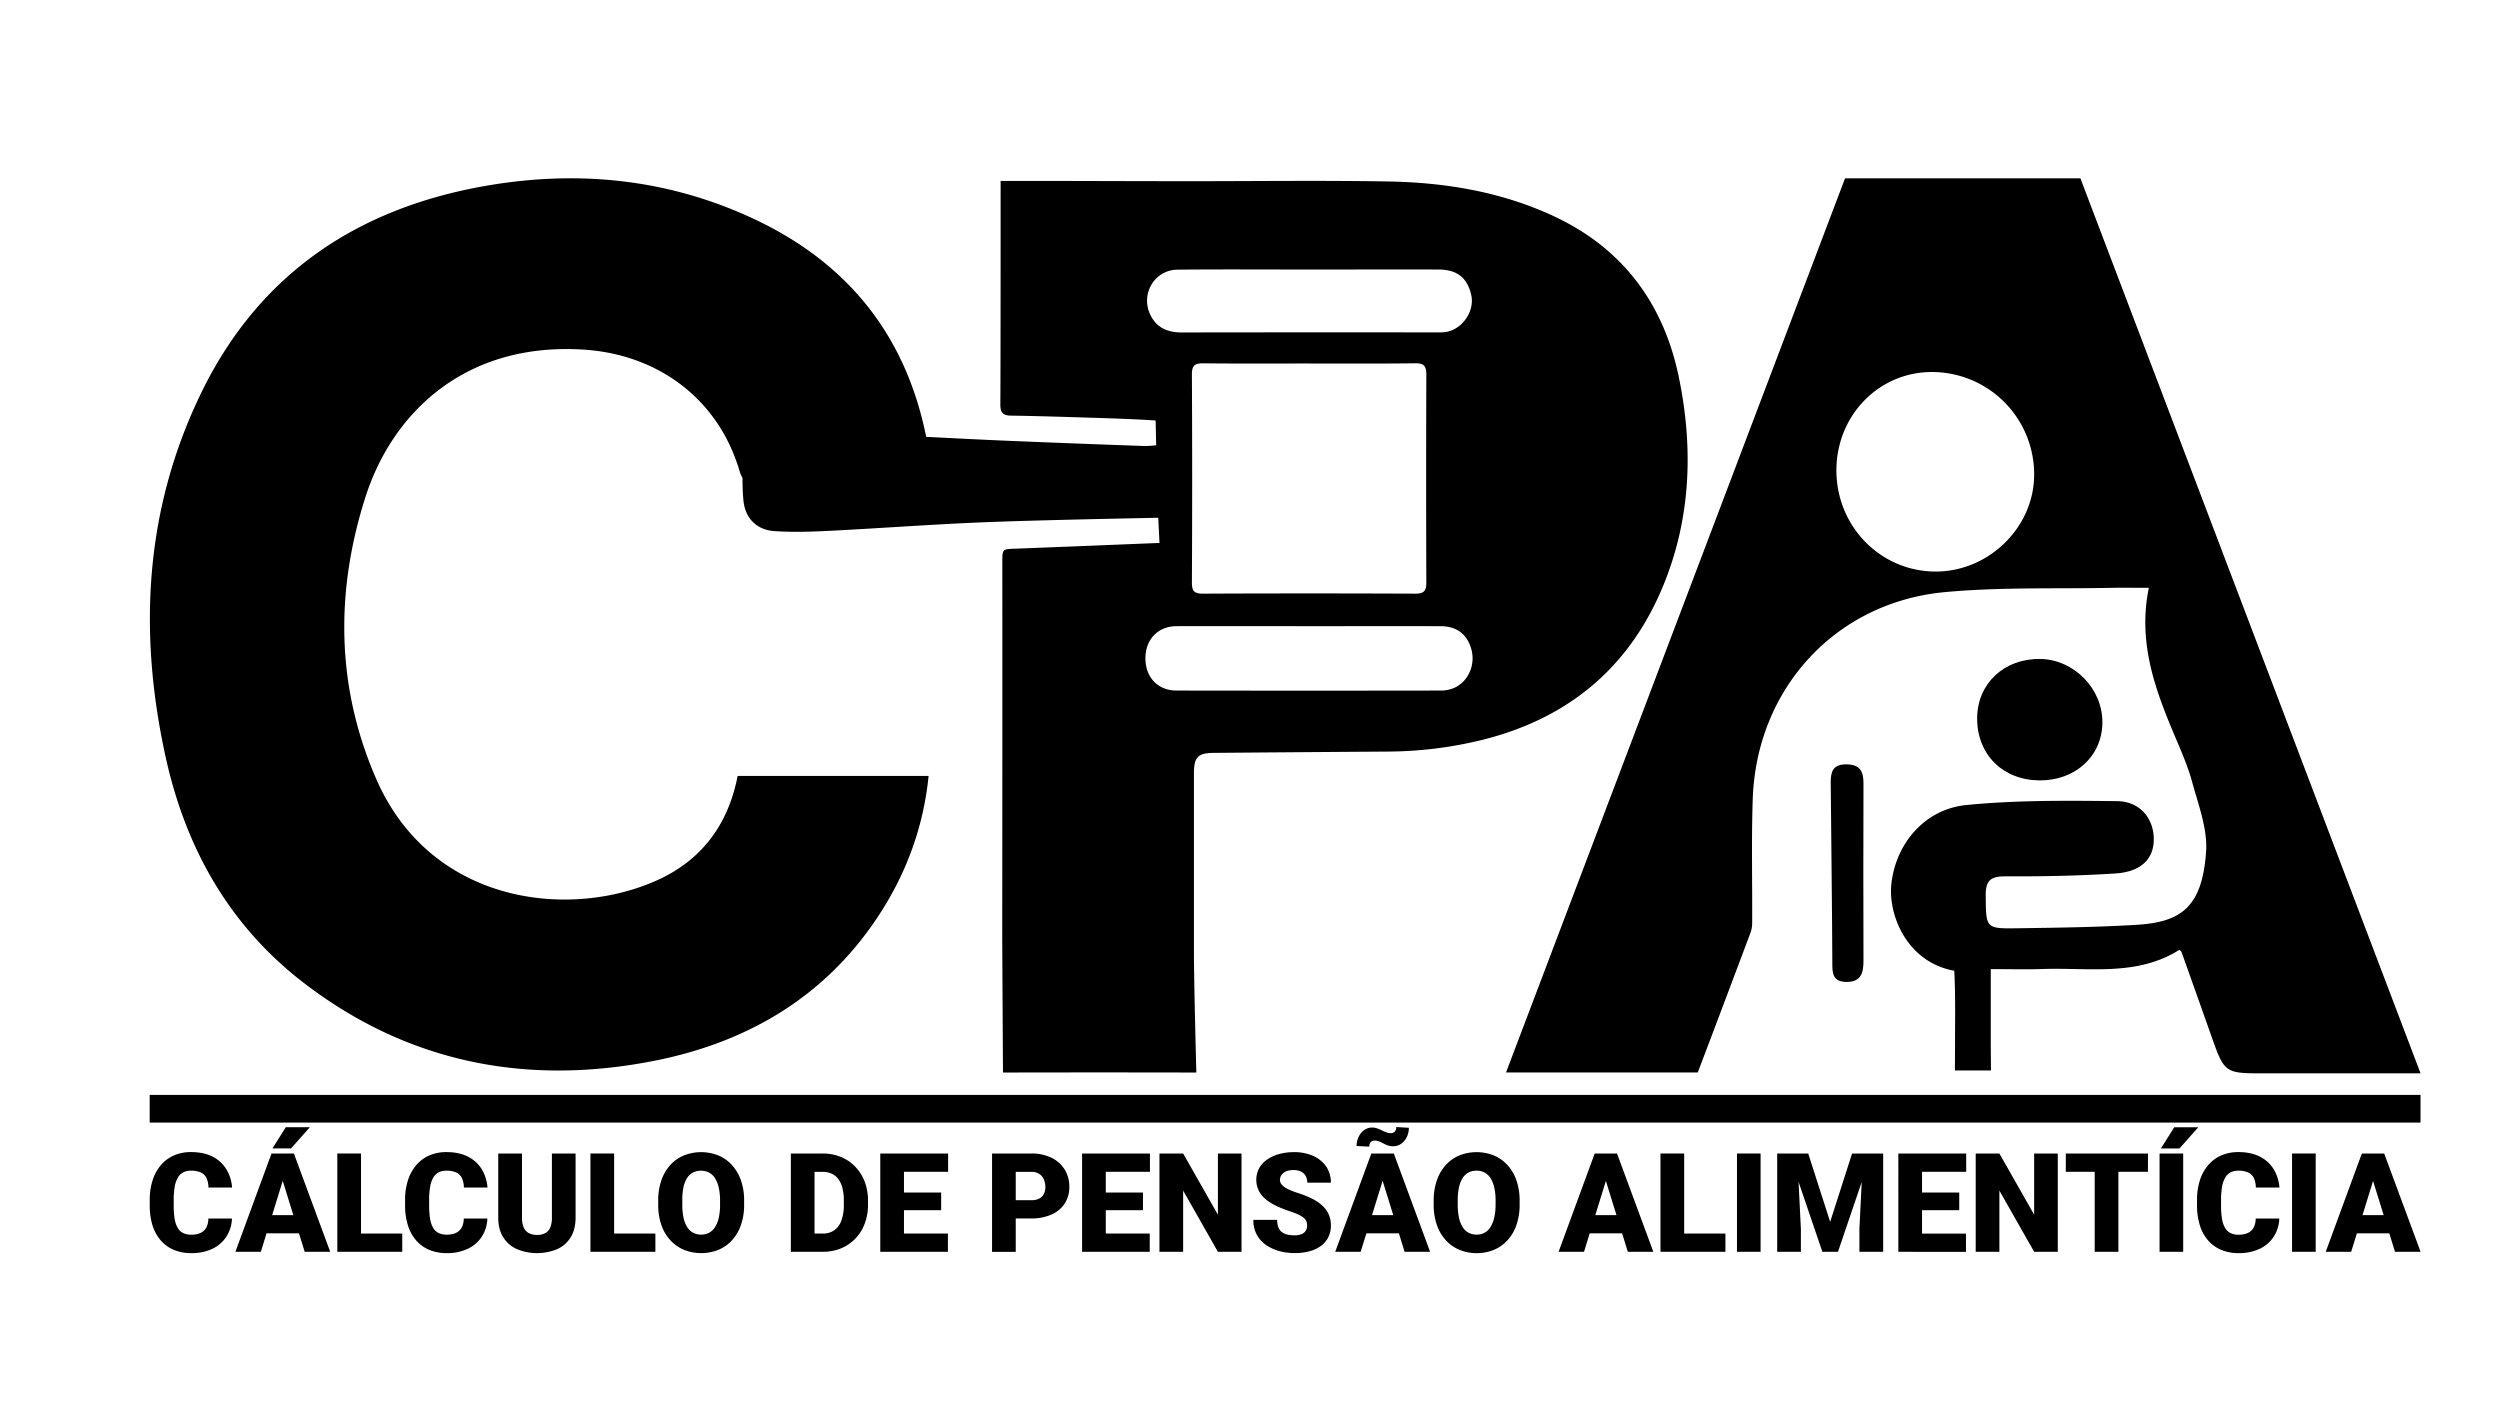 <svg id="Camada_1" data-name="Camada 1" xmlns="http://www.w3.org/2000/svg" viewBox="0 0 1920 1080"><path d="M1417,136.94h180.75Q1728,479.69,1859,824.33c-40.88,0-80.43,0-120,0-30.6,0-30.58-.08-40.9-29.27q-11.35-32.12-22.79-64.2c-.12-.35-.61-.56-1.57-1.38C1641.24,750,1604.46,743,1568.83,744.2c-12.87.45-25.77.08-39.92.08v59l.16,18.82h-27.7l.1-18.83c0-20.21.38-38.9-.57-57.74-36-6.44-50.82-42.26-48.35-66.37,3.17-30.86,25.38-57.68,57.47-60.88,38.38-3.82,77.28-3.43,115.93-3,17.61.18,28.19,13.38,28.15,29.33,0,15-9.7,24.92-29.37,26.2-28.31,1.83-56.75,2.36-85.12,2.22-11.63,0-14.7,4.09-14.58,15,.28,24.84-.14,25.23,24.19,24.88,30.54-.44,61.13-.8,91.6-2.64,34.24-2.07,50.41-13.47,53.45-56,1.26-17.56-5.89-36-10.67-53.64-3.46-12.78-9-25-14.16-37.29-14.74-35.09-27.58-70.5-19.14-111.89-11,0-19.39-.15-27.79,0-43,.88-86.23-.69-128.94,3.31-84,7.86-144.54,74.24-147.45,158.73-1.1,32-.25,64.11-.45,96.17a22.77,22.77,0,0,1-1.2,6.44q-20.15,53.71-40.58,107.54H1156.63Q1287.19,479.34,1417,136.94Zm66.64,148.77c-40.86,0-73.36,33.56-73.28,75.67.08,43.1,34.13,77.65,76.43,77.57,40.87-.09,75.47-34.22,75.44-74.43A78.53,78.53,0,0,0,1483.65,285.71Z"/><path d="M1406,601.12c-.07-8.44,1.65-14.11,11.92-14.09s13.27,5.08,13.23,14.47c-.19,45.51-.09,91,0,136.53,0,9.11-1.87,16.28-13.28,16.09-10.85-.18-10.67-7.54-10.65-15.2C1407.23,716.17,1406.18,624.3,1406,601.12Z"/><path d="M1566.23,599.35c-28.17-.25-47.92-20-47.78-47.77.14-26.63,20.68-45.91,48.46-45.5,26,.38,48.06,23,47.73,49.09C1614.33,580.84,1593.77,599.59,1566.23,599.35Z"/><path d="M915.36,139.16c50.14,0,100.29-.65,150.42.2,44.43.75,87.94,8,128.5,27.13,52.23,24.66,83.27,66.77,94.94,122.61,11,52.77,9.67,105.49-10.1,156.29-25.47,65.47-73.24,106.19-141.4,123a308.8,308.8,0,0,1-72.22,8.82q-66.57.44-133.14,1c-12.45.1-15.41,3.23-15.42,15.94q0,68.05,0,136.1c0,25.49,1.86,93.45,1.86,93.45-80.7-.1-67.81-.11-148.51,0,0,0-.57-97.09-.57-104.7q.13-143.62.07-287.25c0-10.24,0-10,10.22-10.37,34.8-1.3,104.4-4.16,104.4-4.16l6.07-.22-.94-19.38-11.78.27s-82.07,1.57-123.06,3.25c-39.06,1.59-78.06,4.53-117.1,6.51-14.26.72-28.63,1.21-42.84.25-13.77-.93-22.5-9.95-23.8-23.51a160.55,160.55,0,0,1-.07-29.25c1.13-12.91,13.45-23.89,27.31-23.75,25.51.25,51,1.45,76.51,2.36,11,.39,21.91,1.06,32.87,1.6,21.43,1,42.85,2.18,64.28,3.08q53.63,2.24,107.26,4.11a79.14,79.14,0,0,0,8.82-.58l-.42-19s-5.77-.39-8.95-.56c-14.05-.76-28.12-1.22-42.19-1.64-20-.62-40.07-1.27-60.11-1.56-6.32-.09-8.07-2.71-8-8.73.23-28.89.21-171.51.21-171.51C821.45,138.88,862.35,139.16,915.36,139.16Zm90.63,140c-27.2,0-54.41.19-81.61-.14-6.7-.08-9.06,1.58-9,8.7q.42,79.81,0,159.65c0,6.51,1.74,8.59,8.44,8.56q81.62-.37,163.23,0c6.89,0,8.39-2.43,8.37-8.72q-.27-79.83,0-159.66c0-6.52-1.9-8.63-8.55-8.55C1059.93,279.36,1033,279.16,1006,279.17Zm0,201.74c-34.13,0-68.27-.1-102.4,0-14.33.07-23.88,10.18-23.9,24.67s9.51,24.75,23.79,24.77q101.68.17,203.37,0a25.12,25.12,0,0,0,10.94-2.5c10.18-5.16,15.25-17.52,12.35-28.64-3.11-11.94-11.14-18.26-23.9-18.29C1072.82,480.85,1039.41,480.91,1006,480.91Zm-.71-273.9v0c-33.64,0-67.29-.22-100.92.09-17.49.16-28.44,18.31-21.11,34.24,4.78,10.36,13.38,14,24.4,14q98.05-.15,196.12-.05a51.9,51.9,0,0,0,5.72-.18c13.06-1.42,23.34-15.85,20.4-28.59-3-13.18-10.78-19.46-25.12-19.52C1071.61,206.91,1038.44,207,1005.28,207Z"/><path d="M566.51,595.93H713.17c-4,39.6-17.33,75.37-38.82,107.91C633.17,766.25,573,801,501.35,814.92c-97.69,19-188.56,1.15-268.47-60.39-57.26-44.11-90.57-104-105.77-173.61-21-95.93-16-190.13,27.66-279.68,44.36-90.94,119.59-141.14,217.69-158.4,69.75-12.28,138-5.84,202.93,23.63,86.69,39.32,132,107.91,140.8,202.56a46.82,46.82,0,0,1-7,1.06c-43.31.06-86.62-.13-129.93.23-7.23.05-9.44-2.35-11.46-9.14-16.33-54.83-62.45-89-119.47-92.66-90.64-5.88-147,48-167.89,113.89-23,72.52-22.22,145.58,8.61,216.07,41.95,95.95,148.43,108.19,216.19,77.3C538.88,660.44,559.2,633.43,566.51,595.93Z"/><path d="M160,935.81h18.14a27.42,27.42,0,0,1-4.25,13.89,26.12,26.12,0,0,1-10.75,9.36,36.63,36.63,0,0,1-16.2,3.34,33.94,33.94,0,0,1-13.51-2.54,27.22,27.22,0,0,1-10.05-7.31A32.43,32.43,0,0,1,117.1,941,50.61,50.61,0,0,1,115,925.7v-4.09a48.41,48.41,0,0,1,2.26-15.32,33.29,33.29,0,0,1,6.42-11.61,27.78,27.78,0,0,1,10-7.34,32.4,32.4,0,0,1,13-2.54q9.84,0,16.64,3.53A26.1,26.1,0,0,1,173.84,898a31.75,31.75,0,0,1,4.41,14H160.1a17.83,17.83,0,0,0-1.45-7.13,9,9,0,0,0-4.25-4.32,17.33,17.33,0,0,0-7.72-1.45,12.94,12.94,0,0,0-5.86,1.24,10.28,10.28,0,0,0-4.15,3.94,20.78,20.78,0,0,0-2.46,7,56.26,56.26,0,0,0-.8,10.29v4.2a62.69,62.69,0,0,0,.72,10.27,20.17,20.17,0,0,0,2.34,6.94,10,10,0,0,0,4.17,4,14.2,14.2,0,0,0,6.3,1.27,16.42,16.42,0,0,0,7-1.33,9.6,9.6,0,0,0,4.41-4A14.63,14.63,0,0,0,160,935.81Z"/><path d="M218.73,901.75l-18.4,59.62H180.79l27.73-75.48h12.39Zm14.52,31.47v14H194.53v-14Zm-24-51.27,10.26-16.28H238L223.5,882ZM234,961.37l-18.45-59.62-2.39-15.86h12.55l27.89,75.48Z"/><path d="M277.26,885.89v75.48h-18.2V885.89Zm31.67,61.48v14H270.78v-14Z"/><path d="M356.16,935.81H374.3a27.42,27.42,0,0,1-4.25,13.89,26.08,26.08,0,0,1-10.76,9.36,36.63,36.63,0,0,1-16.2,3.34,33.93,33.93,0,0,1-13.5-2.54,27.25,27.25,0,0,1-10.06-7.31A32.42,32.42,0,0,1,313.26,941a50.61,50.61,0,0,1-2.15-15.29v-4.09a48.71,48.71,0,0,1,2.25-15.32,33.47,33.47,0,0,1,6.43-11.61,27.74,27.74,0,0,1,10-7.34,32.47,32.47,0,0,1,13-2.54q9.85,0,16.65,3.53A26.1,26.1,0,0,1,370,898a31.74,31.74,0,0,1,4.4,14H356.26a17.83,17.83,0,0,0-1.45-7.13,9,9,0,0,0-4.25-4.32,17.38,17.38,0,0,0-7.73-1.45A12.93,12.93,0,0,0,337,900.3a10.28,10.28,0,0,0-4.15,3.94,20.35,20.35,0,0,0-2.46,7,56.18,56.18,0,0,0-.81,10.29v4.2a62.58,62.58,0,0,0,.73,10.27,20.17,20.17,0,0,0,2.33,6.94,10,10,0,0,0,4.18,4,14.18,14.18,0,0,0,6.29,1.27,16.43,16.43,0,0,0,7-1.33,9.6,9.6,0,0,0,4.41-4A14.75,14.75,0,0,0,356.16,935.81Z"/><path d="M423.86,885.89h18.19v49.3q0,8.8-3.68,14.9a23.28,23.28,0,0,1-10.31,9.2,40.63,40.63,0,0,1-31.18,0,23.71,23.71,0,0,1-10.48-9.2q-3.75-6.09-3.75-14.9v-49.3h18.24v49.3a18.23,18.23,0,0,0,1.35,7.59,8.78,8.78,0,0,0,3.94,4.28,13.44,13.44,0,0,0,6.27,1.35,13.29,13.29,0,0,0,6.28-1.35,8.58,8.58,0,0,0,3.83-4.28,19,19,0,0,0,1.3-7.59Z"/><path d="M471.65,885.89v75.48H453.46V885.89Zm31.68,61.48v14H465.17v-14Z"/><path d="M571.49,922.12v3.06a46.62,46.62,0,0,1-2.41,15.53,33.77,33.77,0,0,1-6.81,11.71,29.57,29.57,0,0,1-10.42,7.42,35.88,35.88,0,0,1-26.62,0,29.66,29.66,0,0,1-10.47-7.42,33.54,33.54,0,0,1-6.85-11.71,46.88,46.88,0,0,1-2.41-15.53v-3.06a47.13,47.13,0,0,1,2.41-15.55,34.09,34.09,0,0,1,6.79-11.74,29.4,29.4,0,0,1,10.42-7.41,35.83,35.83,0,0,1,26.65,0,29.56,29.56,0,0,1,10.44,7.41,34.21,34.21,0,0,1,6.85,11.74A46.6,46.6,0,0,1,571.49,922.12ZM553,925.18V922a45.35,45.35,0,0,0-1-9.87,22.18,22.18,0,0,0-2.83-7.19,12.66,12.66,0,0,0-4.58-4.38,14.06,14.06,0,0,0-12.52,0,12.33,12.33,0,0,0-4.51,4.38,22.15,22.15,0,0,0-2.72,7.19A47.53,47.53,0,0,0,524,922v3.16a47.33,47.33,0,0,0,.91,9.83,22.44,22.44,0,0,0,2.74,7.23,12.56,12.56,0,0,0,4.57,4.46,12.93,12.93,0,0,0,6.35,1.5,12.5,12.5,0,0,0,6.17-1.5,12.7,12.7,0,0,0,4.53-4.46,23.17,23.17,0,0,0,2.8-7.23A45.16,45.16,0,0,0,553,925.18Z"/><path d="M625.56,885.89v75.48H607.37V885.89Zm6.32,75.48H615.14l.11-14h16.63a15.07,15.07,0,0,0,8.79-2.49,15.46,15.46,0,0,0,5.5-7.44,34.42,34.42,0,0,0,1.89-12.21V922a38.85,38.85,0,0,0-1.06-9.56,19.62,19.62,0,0,0-3.14-6.9,13.05,13.05,0,0,0-5.16-4.17,16.8,16.8,0,0,0-7.07-1.4h-16.8V885.89h16.8a36.76,36.76,0,0,1,14.07,2.62A32.06,32.06,0,0,1,656.79,896a33.84,33.84,0,0,1,7.26,11.46,40.15,40.15,0,0,1,2.57,14.64v3.16a40.19,40.19,0,0,1-2.57,14.62,33.78,33.78,0,0,1-7.23,11.46,32.33,32.33,0,0,1-11,7.44A36.25,36.25,0,0,1,631.88,961.37Z"/><path d="M694.25,885.89v75.48h-18.2V885.89Zm33.9,0v14.05H687.77V885.89Zm-5.34,30v13.53h-35V915.85ZM728,947.37v14H687.77v-14Z"/><path d="M792,935.76H773.25v-14H792a12.91,12.91,0,0,0,6.22-1.3,8,8,0,0,0,3.5-3.6,11.72,11.72,0,0,0,1.12-5.21,14.52,14.52,0,0,0-1.12-5.75,9.57,9.57,0,0,0-3.5-4.28,10.78,10.78,0,0,0-6.22-1.63H780.09v61.43H761.9V885.89H792a34.26,34.26,0,0,1,15.63,3.32,24.33,24.33,0,0,1,10.09,9.09,24.85,24.85,0,0,1,3.52,13.2,22.94,22.94,0,0,1-3.52,12.75,23.33,23.33,0,0,1-10.09,8.48A37,37,0,0,1,792,935.76Z"/><path d="M849.24,885.89v75.48H831.05V885.89Zm33.91,0v14.05H842.76V885.89Zm-5.34,30v13.53h-35V915.85ZM883,947.37v14H842.76v-14Z"/><path d="M953.49,885.89v75.48H935.35l-26.7-47v47H890.46V885.89h18.19l26.7,47v-47Z"/><path d="M1003.88,941.3a9.38,9.38,0,0,0-.52-3.18,6.75,6.75,0,0,0-1.92-2.67,17.78,17.78,0,0,0-4-2.52,59.15,59.15,0,0,0-6.86-2.67,96.64,96.64,0,0,1-9.6-3.76,41.31,41.31,0,0,1-8.24-4.92,21.87,21.87,0,0,1-5.75-6.64,19.19,19.19,0,0,1,0-17.67,20.17,20.17,0,0,1,6.09-6.69,29.64,29.64,0,0,1,9.2-4.25,43.08,43.08,0,0,1,11.56-1.48,35.17,35.17,0,0,1,14.65,2.88,23.49,23.49,0,0,1,10,8.14,21.43,21.43,0,0,1,3.6,12.41H1004a10.49,10.49,0,0,0-1.17-5,8.23,8.23,0,0,0-3.49-3.42,12.37,12.37,0,0,0-5.86-1.24,14.06,14.06,0,0,0-5.76,1,8.11,8.11,0,0,0-3.52,2.77,6.56,6.56,0,0,0-1.19,3.81,5.29,5.29,0,0,0,1,3.09,10,10,0,0,0,2.74,2.56,26.22,26.22,0,0,0,4.36,2.28c1.71.73,3.63,1.44,5.78,2.13a74.24,74.24,0,0,1,10.7,4.27,34.64,34.64,0,0,1,7.93,5.34,20.53,20.53,0,0,1,4.93,6.77,20.84,20.84,0,0,1,1.68,8.55,19.82,19.82,0,0,1-2,9,18.33,18.33,0,0,1-5.65,6.66,26.1,26.1,0,0,1-8.81,4.12,43.24,43.24,0,0,1-11.46,1.4,45,45,0,0,1-11.43-1.47,33,33,0,0,1-10.18-4.57,22.35,22.35,0,0,1-10-19.46h18.25a15.56,15.56,0,0,0,.88,5.6,8.47,8.47,0,0,0,2.59,3.65,10.49,10.49,0,0,0,4.2,2,24.44,24.44,0,0,0,5.7.6,13.17,13.17,0,0,0,5.6-1,6.89,6.89,0,0,0,3.11-2.7A7.18,7.18,0,0,0,1003.88,941.3Z"/><path d="M1063.44,901.75,1045,961.37h-19.55l27.74-75.48h12.39ZM1078,933.22v14h-38.72v-14Zm-5.65-67.65,9.65.57a16.11,16.11,0,0,1-1.53,7,13.41,13.41,0,0,1-4.23,5.18,10.29,10.29,0,0,1-6.22,2,12.68,12.68,0,0,1-4.22-.65,21.34,21.34,0,0,1-3.42-1.53,30.43,30.43,0,0,0-3.22-1.53,9.73,9.73,0,0,0-3.6-.64,3.85,3.85,0,0,0-2.78,1.14,4.75,4.75,0,0,0-1.16,3.52l-9.75-.52a16,16,0,0,1,1.53-6.92,13.57,13.57,0,0,1,4.23-5.23,10.17,10.17,0,0,1,6.22-2,11.38,11.38,0,0,1,3.84.65,32.07,32.07,0,0,1,3.52,1.5,37.21,37.21,0,0,0,3.45,1.51,10.23,10.23,0,0,0,3.6.64,4.1,4.1,0,0,0,2.88-1.14A4.61,4.61,0,0,0,1072.3,865.57Zm6.38,95.8-18.45-59.62-2.39-15.86h12.55l27.88,75.48Z"/><path d="M1167.07,922.12v3.06a46.88,46.88,0,0,1-2.41,15.53,33.79,33.79,0,0,1-6.82,11.71,29.57,29.57,0,0,1-10.42,7.42,33.48,33.48,0,0,1-13.27,2.56,33.84,33.84,0,0,1-13.35-2.56,29.66,29.66,0,0,1-10.47-7.42,33.37,33.37,0,0,1-6.84-11.71,46.62,46.62,0,0,1-2.42-15.53v-3.06a46.87,46.87,0,0,1,2.42-15.55,33.94,33.94,0,0,1,6.79-11.74,29.31,29.31,0,0,1,10.42-7.41,35.8,35.8,0,0,1,26.64,0,29.6,29.6,0,0,1,10.45,7.41,34.35,34.35,0,0,1,6.84,11.74A46.6,46.6,0,0,1,1167.07,922.12Zm-18.46,3.06V922a45.35,45.35,0,0,0-1-9.87,22.4,22.4,0,0,0-2.82-7.19,12.16,12.16,0,0,0-10.78-5.85,13,13,0,0,0-6.33,1.47,12.33,12.33,0,0,0-4.51,4.38,22.15,22.15,0,0,0-2.72,7.19,47.53,47.53,0,0,0-.91,9.87v3.16a47.33,47.33,0,0,0,.91,9.83,22.22,22.22,0,0,0,2.75,7.23,12.54,12.54,0,0,0,4.56,4.46,12.93,12.93,0,0,0,6.35,1.5,11.93,11.93,0,0,0,10.7-6,23.17,23.17,0,0,0,2.8-7.23A45.16,45.16,0,0,0,1148.61,925.18Z"/><path d="M1234.92,901.75l-18.4,59.62H1197l27.73-75.48h12.39Zm14.52,31.47v14h-38.73v-14Zm.72,28.15-18.45-59.62-2.39-15.86h12.55l27.89,75.48Z"/><path d="M1293.45,885.89v75.48h-18.2V885.89Zm31.67,61.48v14H1287v-14Z"/><path d="M1352.13,885.89v75.48H1334V885.89Z"/><path d="M1364.88,885.89h15.34l2.86,57.85v17.63h-18.2Zm9,0h14.83l16.85,52.51,16.84-52.51h14.83l-25.66,75.48h-12Zm57,0h15.4v75.48h-18.25V943.74Z"/><path d="M1476.13,885.89v75.48h-18.2V885.89Zm33.9,0v14.05h-40.38V885.89Zm-5.34,30v13.53h-35V915.85Zm5.18,31.52v14h-40.22v-14Z"/><path d="M1580.37,885.89v75.48h-18.14l-26.7-47v47h-18.19V885.89h18.19l26.7,47v-47Z"/><path d="M1649.63,885.89v14.05h-63.09V885.89Zm-22.71,0v75.48h-18.19V885.89Z"/><path d="M1676.69,885.89v75.48h-18.15V885.89ZM1659.58,882l10.27-16.28h18.45L1673.84,882Z"/><path d="M1732.36,935.81h18.15a27.52,27.52,0,0,1-4.25,13.89,26.14,26.14,0,0,1-10.76,9.36,36.63,36.63,0,0,1-16.2,3.34,33.86,33.86,0,0,1-13.5-2.54,27.25,27.25,0,0,1-10.06-7.31,32.26,32.26,0,0,1-6.27-11.56,50.3,50.3,0,0,1-2.15-15.29v-4.09a48.71,48.71,0,0,1,2.25-15.32,33.31,33.31,0,0,1,6.43-11.61,27.66,27.66,0,0,1,10-7.34,32.43,32.43,0,0,1,13-2.54q9.86,0,16.64,3.53A26,26,0,0,1,1746.2,898a31.75,31.75,0,0,1,4.41,14h-18.14a17.83,17.83,0,0,0-1.45-7.13,9,9,0,0,0-4.26-4.32,17.33,17.33,0,0,0-7.72-1.45,12.94,12.94,0,0,0-5.86,1.24,10.25,10.25,0,0,0-4.14,3.94,20.35,20.35,0,0,0-2.46,7,56.18,56.18,0,0,0-.81,10.29v4.2a61.49,61.49,0,0,0,.73,10.27,20.17,20.17,0,0,0,2.33,6.94,10,10,0,0,0,4.17,4,14.2,14.2,0,0,0,6.3,1.27,16.47,16.47,0,0,0,7-1.33,9.6,9.6,0,0,0,4.41-4A14.64,14.64,0,0,0,1732.36,935.81Z"/><path d="M1778.45,885.89v75.48H1760.3V885.89Z"/><path d="M1824.12,901.75l-18.41,59.62h-19.54l27.73-75.48h12.4Zm14.51,31.47v14h-38.72v-14Zm.73,28.15-18.46-59.62-2.38-15.86h12.54L1859,961.37Z"/><rect x="114.95" y="840.89" width="1744" height="21.25"/></svg>